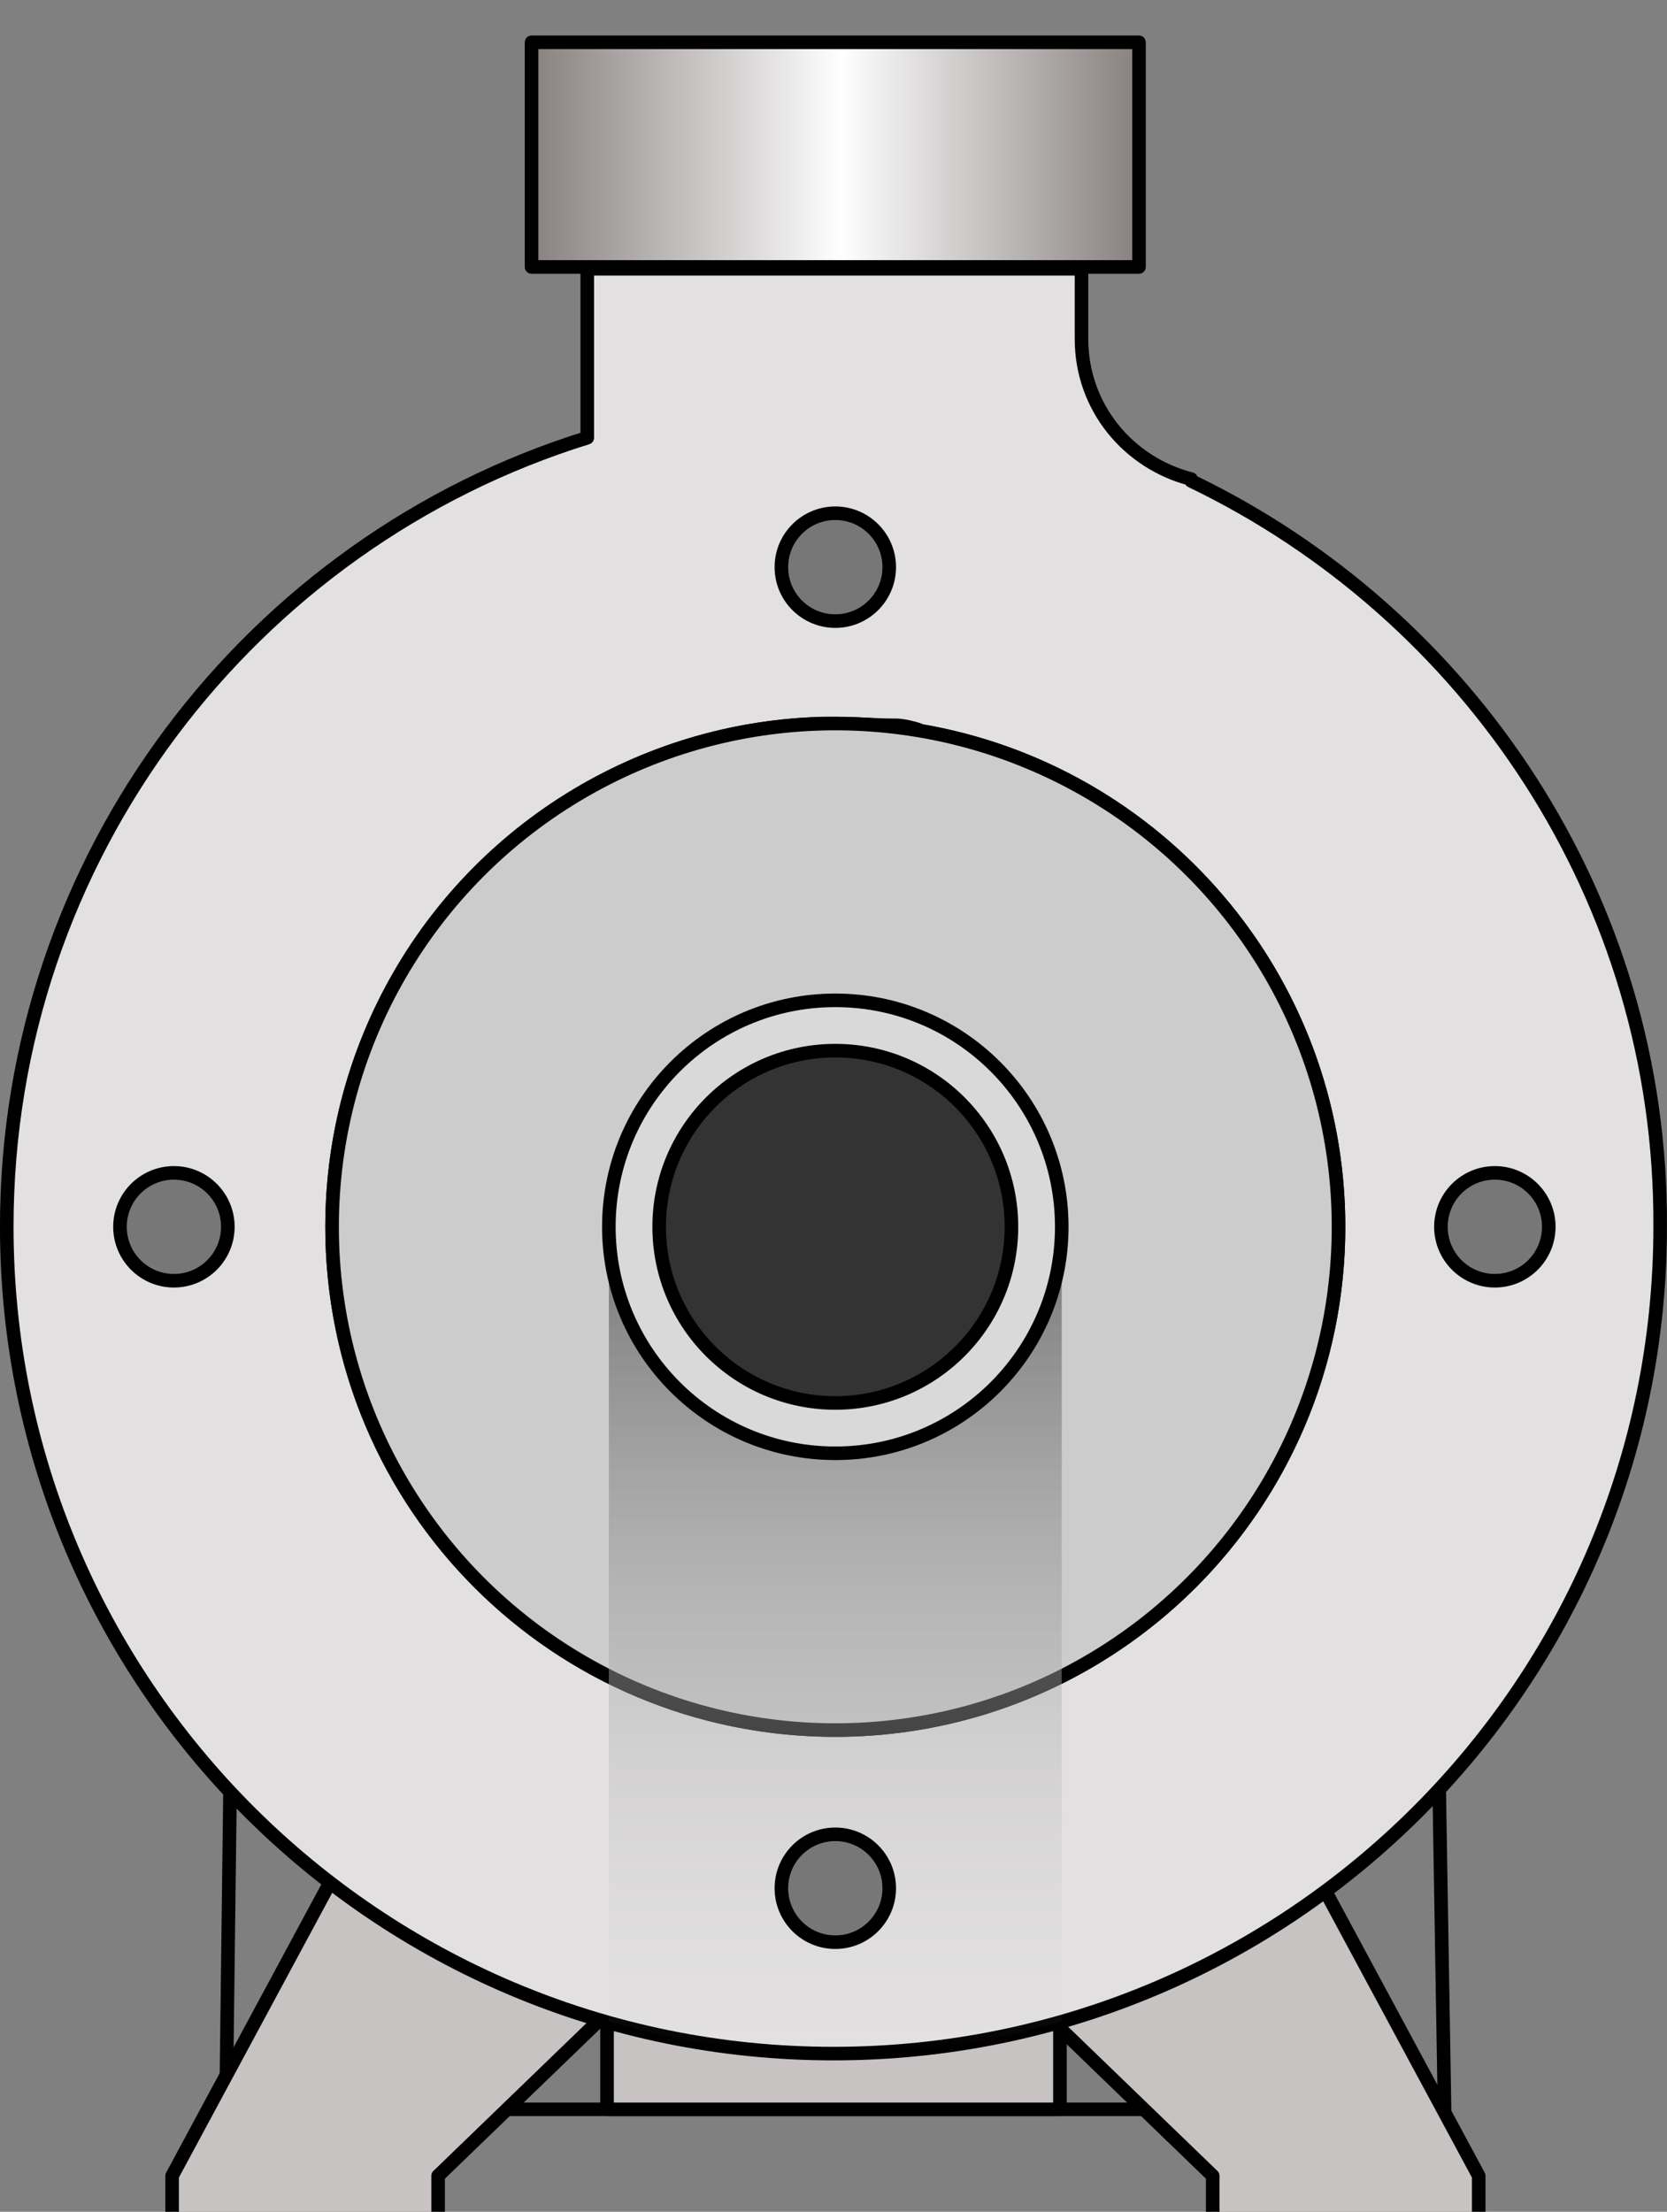 <?xml version="1.0" encoding="UTF-8" standalone="no"?>
<svg
   xmlns:dc="http://purl.org/dc/elements/1.1/"
   xmlns:cc="http://creativecommons.org/ns#"
   xmlns:rdf="http://www.w3.org/1999/02/22-rdf-syntax-ns#"
   xmlns:svg="http://www.w3.org/2000/svg"
   xmlns="http://www.w3.org/2000/svg"
   xmlns:sodipodi="http://sodipodi.sourceforge.net/DTD/sodipodi-0.dtd"
   xmlns:inkscape="http://www.inkscape.org/namespaces/inkscape"
   version="1.1"
   id="图层_1"
   x="0px"
   y="0px"
   width="61.423px"
   height="81.488px"
   viewBox="109.26 315.822 61.423 81.488"
   enable-background="new 109.26 315.822 61.423 81.488"
   xml:space="preserve"
   sodipodi:docname="泵-15.svg"><rect x="109.26" y="315.822" width="61.423" height="81.488" fill="#808080" stroke="none"/><defs
   id="defs47" /><sodipodi:namedview
   pagecolor="#ffffff"
   bordercolor="#666666"
   borderopacity="1"
   objecttolerance="10"
   gridtolerance="10"
   guidetolerance="10"
   inkscape:pageopacity="0"
   inkscape:pageshadow="2"
   inkscape:window-width="640"
   inkscape:window-height="480"
   id="namedview45" />
<g
   id="g42">
	
		<polygon
   fill="#7F7F7F"
   stroke="#000000"
   stroke-width="0.5"
   stroke-linecap="round"
   stroke-linejoin="round"
   stroke-miterlimit="10"
   points="   162.486,393.535 117.589,393.535 117.787,377.642 162.221,377.642  "
   id="polygon2" />
	
		<rect
   x="131.627"
   y="390.356"
   fill="#C6C3C2"
   stroke="#000000"
   stroke-width="0.5"
   stroke-linecap="round"
   stroke-linejoin="round"
   stroke-miterlimit="10"
   width="16.688"
   height="3.179"
   id="rect4" />
	
		<polygon
   fill="#C6C3C2"
   stroke="#000000"
   stroke-width="0.5"
   stroke-linecap="round"
   stroke-linejoin="round"
   stroke-miterlimit="10"
   points="   163.745,395.985 163.745,398.369 153.944,398.369 153.944,395.985 144.275,386.648 155.864,381.351  "
   id="polygon6" />
	
		<polygon
   fill="#C6C3C2"
   stroke="#000000"
   stroke-width="0.5"
   stroke-linecap="round"
   stroke-linejoin="round"
   stroke-miterlimit="10"
   points="   115.602,395.985 115.602,398.369 125.403,398.369 125.403,395.985 135.071,386.648 123.482,381.351  "
   id="polygon8" />
	
		<path
   fill="#E2E0E0"
   stroke="#000000"
   stroke-width="0.5"
   stroke-linecap="round"
   stroke-linejoin="round"
   stroke-miterlimit="10"
   d="   M153.149,333.539v-0.066c-2.318-0.596-4.04-2.649-4.04-5.165v-2.583h-18.211v6.225c-12.383,3.841-21.389,15.429-21.389,29.071   c0,16.82,13.642,30.461,30.461,30.461c16.82,0,30.461-13.641,30.461-30.461C170.499,348.902,163.347,338.439,153.149,333.539z    M140.038,379.563c-10.264,0-18.542-8.278-18.542-18.542c0-10.065,8.079-18.277,18.078-18.542c1.523,0,1.788,0.066,2.715,0.066   c0.331,0,0.993,0.199,0.861,0.199c8.741,1.457,15.429,9.072,15.429,18.277C158.579,371.285,150.235,379.563,140.038,379.563z"
   id="path10" />
	
		<circle
   fill="#CCCCCC"
   stroke="#000000"
   stroke-width="0.5"
   stroke-linecap="round"
   stroke-linejoin="round"
   stroke-miterlimit="10"
   cx="140.038"
   cy="361.021"
   r="18.542"
   id="circle12" />
	
		<circle
   fill="#777777"
   stroke="#000000"
   stroke-width="0.5"
   stroke-linecap="round"
   stroke-linejoin="round"
   stroke-miterlimit="10"
   cx="115.668"
   cy="361.021"
   r="1.987"
   id="circle14" />
	
		<circle
   fill="#777777"
   stroke="#000000"
   stroke-width="0.5"
   stroke-linecap="round"
   stroke-linejoin="round"
   stroke-miterlimit="10"
   cx="164.34"
   cy="361.021"
   r="1.987"
   id="circle16" />
	
		<circle
   fill="#777777"
   stroke="#000000"
   stroke-width="0.5"
   stroke-linecap="round"
   stroke-linejoin="round"
   stroke-miterlimit="10"
   cx="140.038"
   cy="336.718"
   r="1.987"
   id="circle18" />
	
		<linearGradient
   id="SVGID_1_"
   gradientUnits="userSpaceOnUse"
   x1="85.031"
   y1="164.384"
   x2="85.031"
   y2="210.383"
   gradientTransform="matrix(0.662 0 0 -0.662 83.729 500.339)">
		<stop
   offset="0"
   style="stop-color:#D9D7D7;stop-opacity:0"
   id="stop20" />
		<stop
   offset="1"
   style="stop-color:#777777"
   id="stop22" />
	</linearGradient>
	<path
   fill="url(#SVGID_1_)"
   d="M148.381,361.021v29.27c-2.649,0.795-5.43,1.192-8.344,1.192c-2.914,0-5.695-0.397-8.344-1.192   v-29.27H148.381z"
   id="path25" />
	
		<circle
   fill="#777777"
   stroke="#000000"
   stroke-width="0.5"
   stroke-linecap="round"
   stroke-linejoin="round"
   stroke-miterlimit="10"
   cx="140.038"
   cy="385.39"
   r="1.987"
   id="circle27" />
	
		<circle
   fill="#D9D9D9"
   stroke="#000000"
   stroke-width="0.5"
   stroke-linecap="round"
   stroke-linejoin="round"
   stroke-miterlimit="10"
   cx="140.038"
   cy="361.021"
   r="8.344"
   id="circle29" />
	
		<circle
   fill="#333333"
   stroke="#000000"
   stroke-width="0.5"
   stroke-linecap="round"
   stroke-linejoin="round"
   stroke-miterlimit="10"
   cx="140.038"
   cy="361.021"
   r="6.49"
   id="circle31" />
	
		<linearGradient
   id="SVGID_2_"
   gradientUnits="userSpaceOnUse"
   x1="68.131"
   y1="270.034"
   x2="101.881"
   y2="270.034"
   gradientTransform="matrix(0.662 0 0 -0.662 83.729 500.339)">
		<stop
   offset="0"
   style="stop-color:#87817F"
   id="stop33" />
		<stop
   offset="0.512"
   style="stop-color:#FFFFFF"
   id="stop35" />
		<stop
   offset="1"
   style="stop-color:#87817F"
   id="stop37" />
	</linearGradient>
	
		<rect
   x="128.846"
   y="317.381"
   fill="url(#SVGID_2_)"
   stroke="#000000"
   stroke-width="0.5"
   stroke-linecap="round"
   stroke-linejoin="round"
   stroke-miterlimit="10"
   width="22.382"
   height="8.277"
   id="rect40" />
</g>
</svg>
